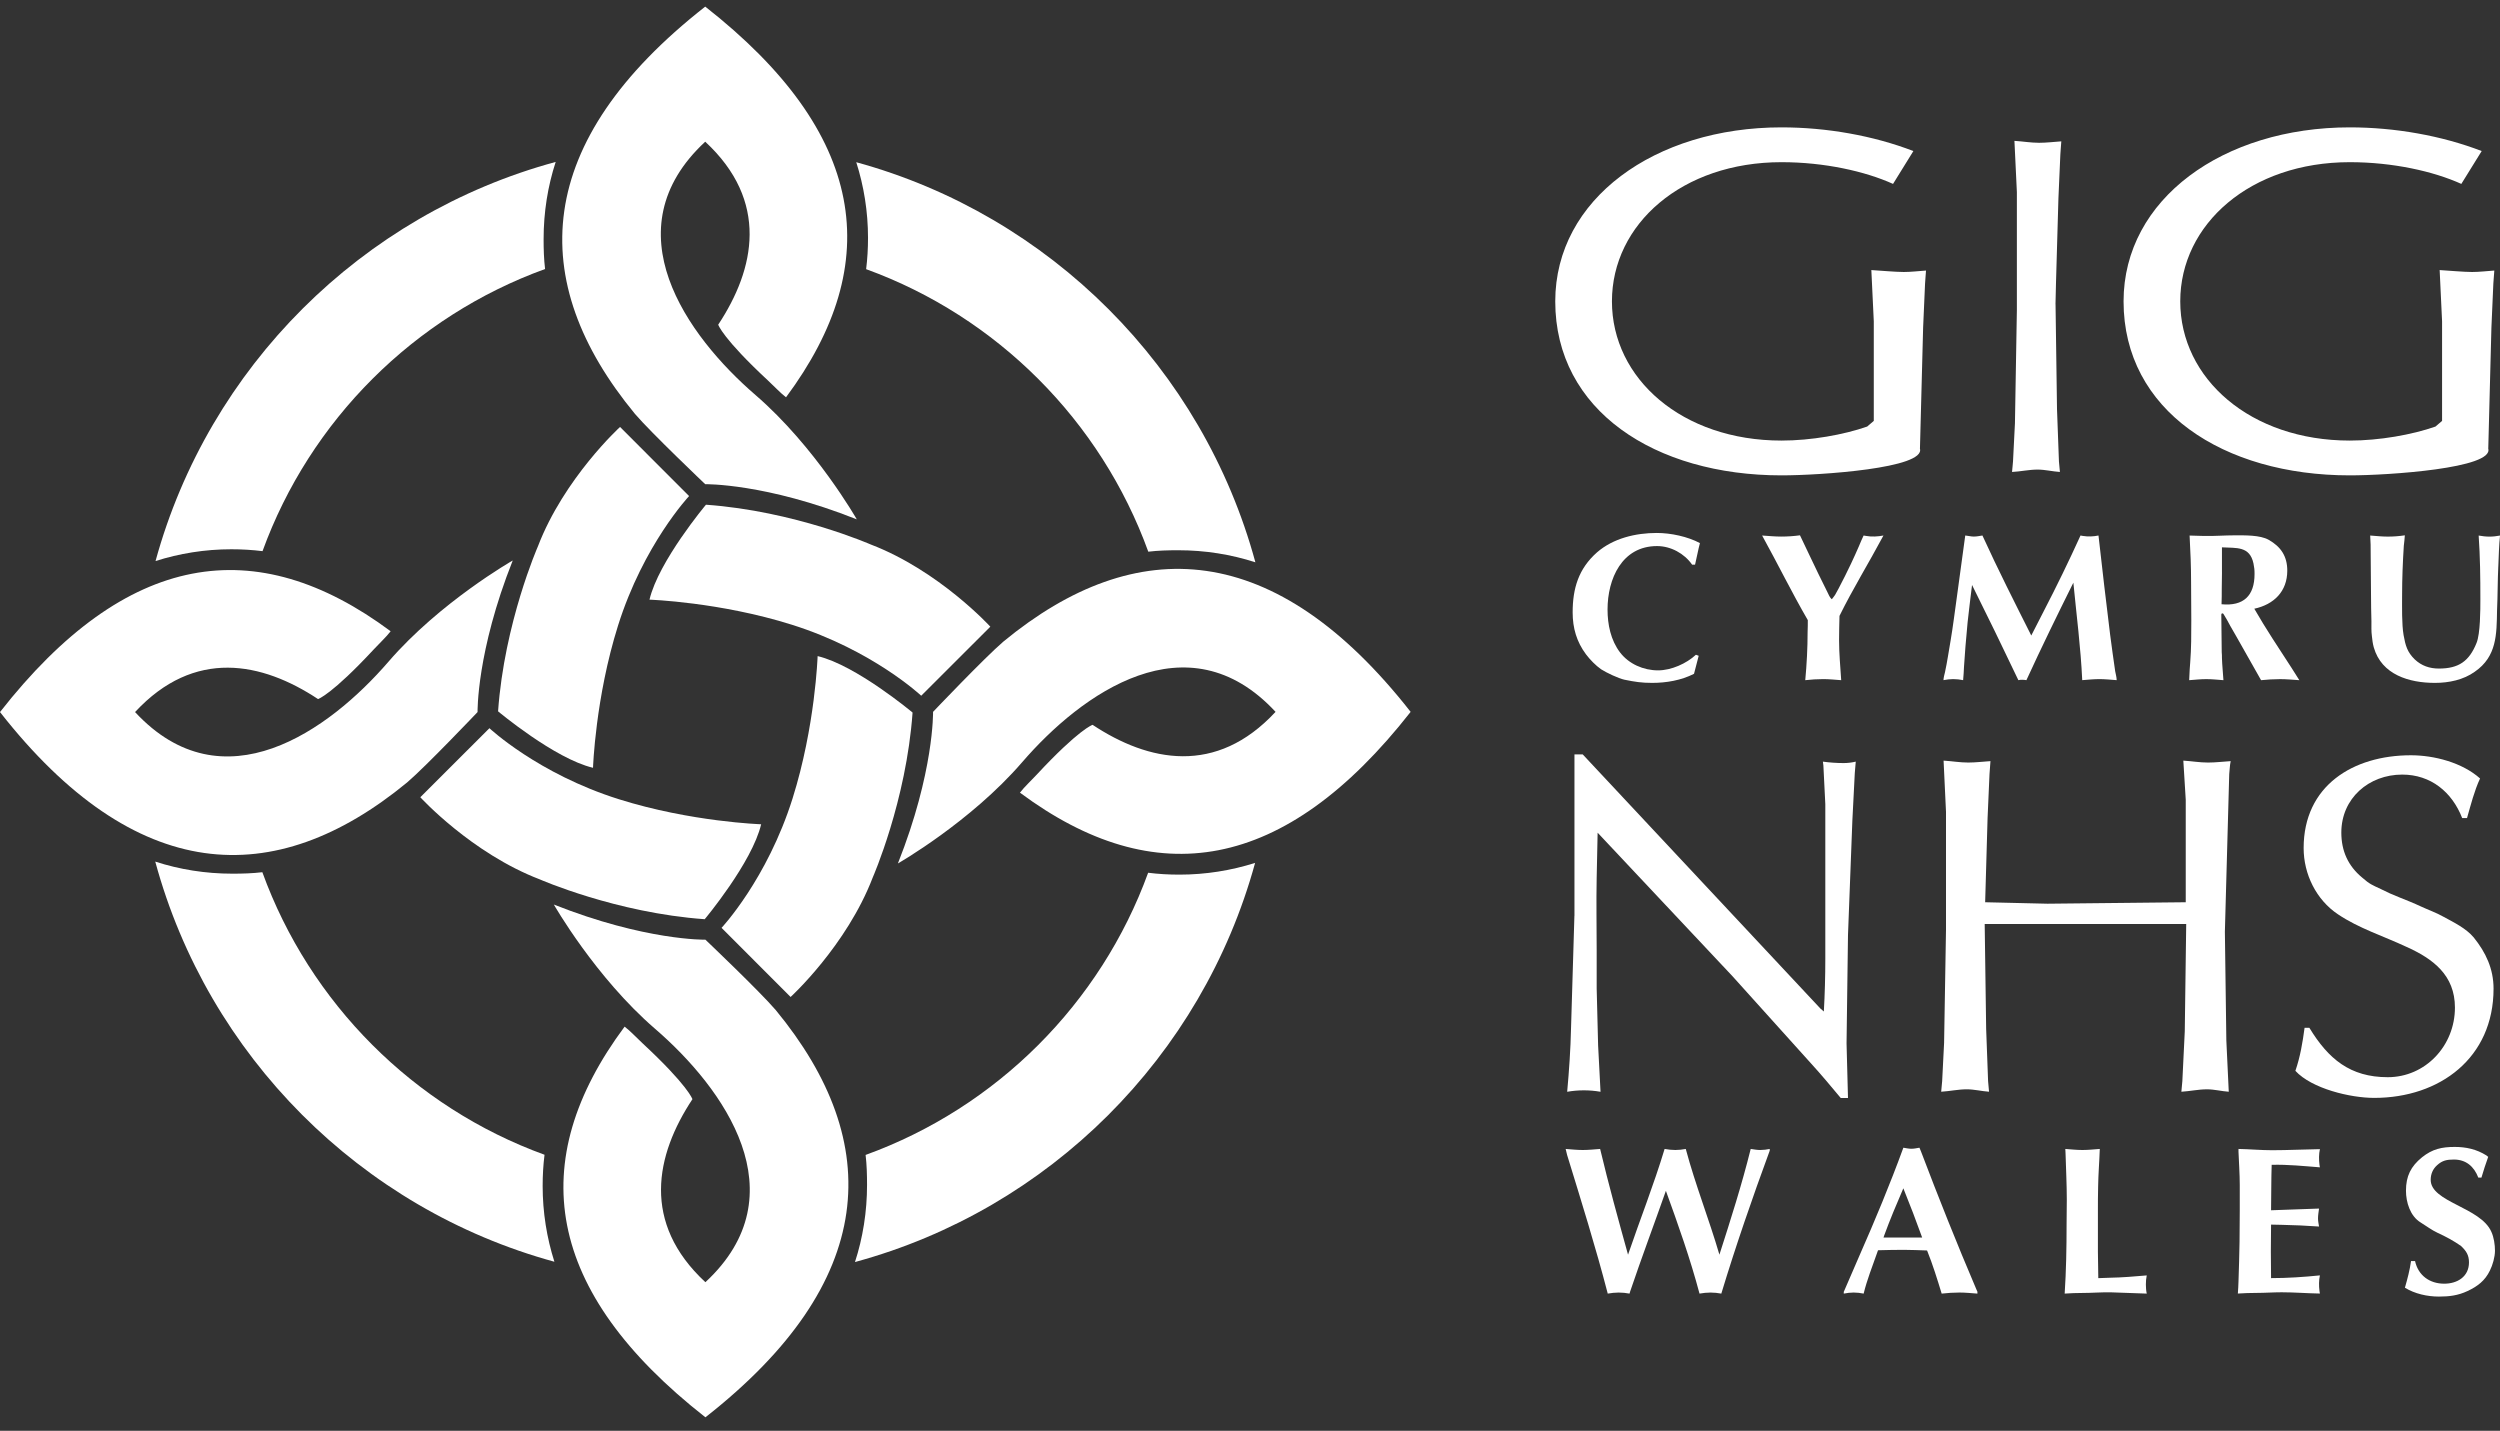 <?xml version="1.0" encoding="UTF-8"?>
<svg id="Layer_1" data-name="Layer 1" xmlns="http://www.w3.org/2000/svg" viewBox="0 0 1024 586.05">
  <rect x="0" y="0" width="1024" height="586.05" fill="#333333" stroke="none"/>
  <defs>
    <style>
      .cls-1 {
        fill: #fff;
      }
    </style>
  </defs>
  <g>
    <path class="cls-1" d="M321.95,162.74c41.08-55.3,32.77-108.4-33.09-160.03-70.61,55.35-73.74,112.24-28.8,166.8,6.64,7.76,28.8,28.82,28.8,28.82,0,0,24.63-.47,62.08,14.4,0,0-17.01-29.8-41.46-50.9-28.17-24.3-59.48-67.77-20.62-103.79,26.23,24.32,20.48,52.03,5.32,74.95,0,0,1.73,5.55,20.48,22.96,2.71,2.51,4.84,4.88,7.3,6.79"/>
    <path class="cls-1" d="M282.25,203.19s-18.65,19.84-29.09,53.01c-9.31,29.59-10.26,58.29-10.26,58.29-15.73-3.72-38.89-23.13-38.89-23.13,2.57-36.27,16.3-67.52,16.3-67.52,10.72-28.01,33.66-48.96,33.66-48.96l28.28,28.31Z"/>
    <path class="cls-1" d="M160.01,258.56C104.73,217.48,51.61,225.79,0,291.66c55.34,70.6,112.22,73.73,166.79,28.8,7.77-6.64,28.82-28.8,28.82-28.8,0,0-.46-24.64,14.41-62.09,0,0-29.8,17.01-50.9,41.46-24.31,28.17-67.76,59.48-103.8,20.63,24.32-26.23,52.04-20.48,74.95-5.32,0,0,5.54-1.73,22.95-20.48,2.51-2.71,4.89-4.84,6.78-7.3"/>
    <path class="cls-1" d="M200.47,298.27s19.84,18.65,53.01,29.09c29.59,9.31,58.29,10.26,58.29,10.26-3.72,15.72-23.12,38.89-23.12,38.89-36.28-2.58-67.52-16.3-67.52-16.3-28.02-10.72-48.97-33.66-48.97-33.66l28.3-28.27Z"/>
    <path class="cls-1" d="M255.84,420.51c-41.08,55.28-32.76,108.4,33.1,160.02,70.6-55.35,73.74-112.24,28.81-166.8-6.65-7.76-28.81-28.83-28.81-28.83,0,0-24.62.47-62.09-14.4,0,0,17.01,29.79,41.46,50.89,28.16,24.3,59.47,67.76,20.62,103.8-26.23-24.32-20.48-52.03-5.31-74.96,0,0-1.74-5.54-20.49-22.95-2.7-2.51-4.84-4.89-7.3-6.78"/>
    <path class="cls-1" d="M295.55,380.04s18.65-19.84,29.09-53.01c9.31-29.59,10.26-58.29,10.26-58.29,15.72,3.72,38.89,23.12,38.89,23.12-2.58,36.28-16.3,67.52-16.3,67.52-10.72,28.02-33.66,48.98-33.66,48.98l-28.28-28.31Z"/>
    <path class="cls-1" d="M417.78,324.68c55.29,41.07,108.4,32.77,160.02-33.1-55.35-70.61-112.23-73.74-166.8-28.8-7.76,6.65-28.82,28.8-28.82,28.8,0,0,.47,24.62-14.4,62.09,0,0,29.8-17.01,50.9-41.47,24.3-28.16,67.77-59.47,103.79-20.62-24.33,26.23-52.04,20.48-74.95,5.31,0,0-5.54,1.74-22.96,20.49-2.51,2.7-4.88,4.84-6.79,7.3"/>
    <path class="cls-1" d="M377.32,284.97s-19.83-18.65-53-29.09c-29.6-9.31-58.29-10.26-58.29-10.26,3.71-15.73,23.13-38.89,23.13-38.89,36.28,2.58,67.52,16.3,67.52,16.3,28.01,10.72,48.96,33.66,48.96,33.66l-28.31,28.28Z"/>
    <path class="cls-1" d="M63.71,229.8c9.79-3.11,20.22-4.82,31.04-4.82,4.34,0,8.58.25,12.78.77,19.47-53.58,62.12-96.14,115.73-115.56-.48-4.02-.6-8.11-.6-12.26,0-11.03,1.71-21.66,4.95-31.61-79.48,21.57-142.15,84.07-163.9,163.47"/>
    <path class="cls-1" d="M227.08,516.81c-3.11-9.79-4.81-20.22-4.81-31.04,0-4.33.24-8.58.77-12.78-53.59-19.47-96.14-62.12-115.58-115.73-4.01.48-8.11.6-12.25.6-11.04,0-21.66-1.71-31.62-4.95,21.58,79.49,84.07,142.16,163.48,163.9"/>
    <path class="cls-1" d="M514.09,353.44c-9.79,3.11-20.22,4.81-31.04,4.81-4.33,0-8.59-.24-12.77-.77-19.48,53.59-62.13,96.16-115.73,115.58.48,4.02.59,8.11.59,12.25,0,11.04-1.71,21.67-4.94,31.62,79.48-21.57,142.14-84.07,163.89-163.48"/>
    <path class="cls-1" d="M350.72,66.43c3.12,9.78,4.82,20.22,4.82,31.04,0,4.33-.25,8.58-.77,12.78,53.58,19.47,96.14,62.11,115.57,115.72,4.01-.48,8.11-.59,12.25-.59,11.04,0,21.65,1.71,31.62,4.94-21.58-79.48-84.08-142.14-163.48-163.88"/>
  </g>
  <g>
    <path class="cls-1" d="M644.9,375.11v-66.12h3.37l97.4,104.14,1.38,1.18c.4-7.14.6-14.45.6-21.58v-63.35l-.79-15.85-.2-1.57c2.77.39,5.74.59,8.51.59,1.58,0,3.36-.2,4.95-.59-.2,1.57-.2,3.17-.4,4.75l-.99,19.4-1.79,46.92-.59,44.34.59,22.37h-2.97c-3.96-4.75-7.92-9.5-12.07-14.05l-32.27-35.83-55.24-58.79-.39,18.61c-.2,9.9,0,19.6,0,29.3v15.84l.59,23.36.99,19.01c-4.55-.79-9.11-.79-13.66,0,.79-8.71,1.39-17.42,1.58-26.13l1.38-45.93Z"/>
    <path class="cls-1" d="M812.93,378.47l.6,42.96.79,21.38.39,4.36c-2.97-.2-6.13-.99-9.1-.99-3.57,0-6.93.78-10.5.99.2-1.39.2-2.98.4-4.36l.79-15.64.78-46.32v-48.31l-.99-20.99c3.37.21,6.73.79,10.1.79,2.97,0,6.13-.39,9.1-.58-.19,1.77-.19,3.55-.39,5.34l-.79,18.01-.99,34.45,25.54.6,56.62-.6v-41.97l-.99-16.04c3.36.21,6.73.79,10.09.79,3.17,0,6.14-.39,9.31-.58-.39,1.77-.39,3.55-.6,5.34l-1.78,64.54.6,44.54.99,20.99c-2.97-.2-5.94-.99-8.91-.99-3.57,0-6.93.78-10.5.99.2-1.39.2-2.98.4-4.36l.99-20.39.59-43.95h-82.56Z"/>
    <path class="cls-1" d="M945.95,421.04c7.72,12.67,16.63,20.18,32.07,20.18s27.52-12.87,27.52-28.51c0-13.26-8.91-19.99-20-24.94-9.3-4.36-19.4-7.53-27.91-13.27-8.91-5.94-14.06-16.44-14.06-27.13,0-25.53,20.2-38.01,43.95-38.01,9.5,0,20.99,2.97,28.31,9.5-2.37,5.14-3.76,10.69-5.34,16.22h-1.98c-4.16-10.68-12.86-17.81-24.55-17.81-13.67,0-24.95,9.7-24.95,23.76,0,7.51,2.77,13.66,8.51,18.41,3.17,2.77,3.96,2.97,7.72,4.74,2.37,1.2,4.95,2.38,7.51,3.37,2.97,1.19,5.95,2.37,8.91,3.76,2.97,1.38,6.34,2.57,9.11,4.15,4.35,2.37,9.3,4.75,12.47,8.52,4.95,6.14,8.12,12.87,8.12,20.98,0,28.31-21.98,44.74-48.9,44.74-9.7,0-25.55-3.76-32.27-11.08,1.98-5.74,2.97-11.68,3.76-17.62h1.98Z"/>
    <path class="cls-1" d="M667.45,529.86c-1.38-.26-2.95-.43-4.42-.43s-3.03.17-4.5.43c-4.94-19.05-10.83-37.86-16.63-56.74l-.61-2.51c2.34.18,4.68.43,7.02.43s4.76-.26,7.1-.43c3.46,14.55,7.44,28.93,11.43,43.31,4.93-14.47,10.57-28.67,14.98-43.31,1.47.26,2.95.43,4.42.43,1.39,0,2.86-.17,4.25-.43,3.9,14.64,9.53,28.75,13.78,43.31,4.59-14.29,9.18-28.67,12.82-43.31,1.3.18,2.59.43,3.9.43s2.69-.17,3.89-.43v.7c-7.1,19.32-13.85,38.81-19.83,58.55-1.39-.26-2.94-.43-4.42-.43s-3.04.17-4.51.43c-3.8-14.29-8.74-28.24-13.77-42.1-4.85,13.77-9.96,27.38-14.64,41.23l-.26.87Z"/>
    <path class="cls-1" d="M771.48,506.9h15.84c-2.42-6.75-5.02-13.51-7.71-20.17-2.77,6.4-5.46,12.81-7.87,19.39l-.26.78ZM755.2,529.16l6.41-14.81c6.41-14.55,12.55-29.28,18.01-44.25,1.13.18,2.17.43,3.3.43s2.17-.25,3.29-.43l.61,1.47c7.19,18.96,14.73,37.85,22.7,56.55l.43.96v.78c-2.43-.18-4.95-.44-7.36-.44s-4.85.17-7.28.44c-1.83-5.98-3.64-11.87-5.98-17.67-3.21-.09-6.32-.26-9.53-.26-3.56,0-7.01.08-10.56.17l-.43,1.22c-1.9,5.45-4.07,10.82-5.46,16.54-1.3-.26-2.69-.44-4.07-.44-1.3,0-2.77.17-4.07.44v-.7Z"/>
    <path class="cls-1" d="M845.95,470.61c2.34.17,4.68.43,7.02.43s4.76-.26,7.1-.43c-.17,5.2-.61,10.31-.68,15.51-.09,3.38-.09,6.75-.09,10.13v16.37c0,3.63.16,7.28.16,10.91l4.68-.17c5.11-.09,10.14-.51,15.16-.95-.26,1.21-.35,2.51-.35,3.72s.09,2.51.35,3.73l-14.63-.52c-3.99-.08-7.88.26-11.79.26-2.42,0-4.76.09-7.19.26.61-9.36.78-18.72.78-28.07,0-3.46.09-6.93.09-10.38,0-6.42-.35-12.74-.52-19.14l-.09-1.65Z"/>
    <path class="cls-1" d="M916.88,470.61c4.59.09,9.18.52,13.78.52,6.5,0,13.07-.35,19.57-.44-.44,2.09-.44,4.25-.17,6.42.09.34.09.69.17,1.03-6.58-.51-13.16-1.21-19.75-1.03-.08,3.02-.16,5.97-.16,9.01,0,3.21-.09,6.4-.09,9.61l19.65-.7c-.18,1.39-.42,2.69-.42,4.08,0,1.12.25,2.16.42,3.28-5.1-.35-10.21-.61-15.41-.7-1.38,0-2.86-.09-4.24-.09,0,3.64-.09,7.36-.09,11.01s.09,7.28.09,10.91c6.67,0,13.33-.44,20-1.12-.44,2.08-.44,4.24-.17,6.4.09.35.09.7.17,1.04-5.19-.08-10.47-.52-15.67-.52-3.38,0-6.84.26-10.22.26-2.6,0-5.11.09-7.71.26.17-1.65.17-3.3.26-4.94.17-5.37.35-10.74.43-16.2,0-4.33.09-8.74.09-13.16v-10.14c0-4.5-.35-9.18-.52-13.68v-1.13Z"/>
    <path class="cls-1" d="M1015.1,482.31c-1.73-4.51-5.02-7.36-9.96-7.36-2.86,0-4.76.34-6.93,2.34-1.73,1.55-2.6,3.63-2.6,5.97,0,9.18,20.44,11.17,24.86,21.31,1.03,2.25,1.47,5.29,1.47,7.71,0,2.6-.95,5.89-2.08,8.14-1.99,4.16-5.11,6.5-9.18,8.4-3.89,1.82-7.45,2.26-11.69,2.26-4.76,0-9.88-1.13-13.94-3.63,1.04-3.64,1.99-7.2,2.51-10.92h1.64c1.3,5.89,5.97,9.27,11.95,9.27,5.36,0,10.14-2.86,10.14-8.74,0-2.95-1.13-4.67-3.21-6.66-3.04-2.17-6.32-3.91-9.7-5.46-2.42-1.13-4.68-2.86-6.93-4.24-4.24-2.6-5.97-8.23-5.97-13,0-5.97,1.99-9.95,6.58-13.68,4.24-3.38,8.05-4.24,13.42-4.24,4.59,0,8.92.95,12.91,3.46.26.26.52.35.77.61-1.03,2.78-1.9,5.63-2.77,8.5h-1.29Z"/>
    <path class="cls-1" d="M695.78,268.63l-1.91,7.36c-5.2,2.67-11.34,3.72-17.15,3.72-4.33,0-7.1-.43-11.34-1.3-2.43-.52-7.36-2.86-9.53-4.25-2.25-1.56-4.59-3.98-6.23-6.15-3.81-5.11-5.46-10.74-5.46-17.15,0-9.88,2.42-17.92,9.96-24.6,6.67-5.8,15.85-7.96,24.51-7.96,5.71,0,12.64,1.47,17.66,4.15-.78,2.95-1.29,5.89-1.99,8.83h-1.21c-3.2-4.59-8.75-7.61-14.37-7.61-14.38,0-20.27,13.42-20.27,25.98,0,6.14,1.3,12.55,5.11,17.57,3.64,4.76,9.61,7.36,15.59,7.36,5.37,0,11.61-2.77,15.5-6.4l1.13.43Z"/>
    <path class="cls-1" d="M729.56,219.78c2.6,0,5.2-.17,7.71-.52,1.21,2.51,2.42,5.11,3.63,7.63,1.3,2.77,2.6,5.46,3.9,8.14,1.21,2.51,2.51,5.03,3.72,7.54.44.95.96,2.16,1.73,2.85,0,.26,1.3-1.64,1.39-1.73.51-.86,1.03-1.81,1.47-2.68,1.82-3.38,3.47-6.84,5.11-10.22,1.13-2.35,2.17-4.76,3.21-7.1.6-1.48,1.21-2.86,1.9-4.34.35.08.69.08,1.03.17,2.35.43,4.77.26,7.1-.17-6.06,11.35-12.55,21.83-18.01,32.92-.08,3.29-.17,6.67-.17,9.95,0,5.46.52,10.92.87,16.38-2.42-.17-4.94-.44-7.36-.44s-4.94.17-7.36.44c.61-6.59.96-13.17.96-19.75.08-1.64.08-3.21.08-4.85-6.49-11.17-12.2-22.87-18.71-34.65,2.6.17,5.2.43,7.8.43"/>
    <path class="cls-1" d="M804.98,219.34c1.13.09,2.34.44,3.47.44,1.21,0,2.42-.26,3.55-.44,6.33,13.87,13.17,27.37,20.01,40.97l5.1-9.96c5.29-10.21,10.31-20.52,15.07-31.01.35.09.61.09.96.18,2.16.35,4.33.26,6.4-.18,1.48,13.52,3.12,27.03,4.76,40.54.61,5.02,1.39,10.05,2.08,15.07.17,1.04.61,2.42.61,3.64-2.34-.17-4.76-.43-7.1-.43s-4.68.26-7.01.43c-.61-13.34-2.34-26.59-3.63-39.93-6.59,13.26-13.08,26.51-19.23,39.93-1.13-.17-2.17-.26-3.3,0l-6.67-13.87c-3.98-8.39-8.23-16.71-12.3-25.11-.61,5.11-1.29,10.22-1.82,15.32-.26,3.3-.61,6.5-.87,9.79-.17,2.86-.43,5.63-.61,8.5-.09,1.82-.17,3.55-.35,5.37-1.29-.26-2.67-.43-4.07-.43-1.3,0-2.69.18-3.98.43,0-.87.44-2.6.61-3.21.95-4.33,1.55-8.74,2.34-13.17.95-5.62,1.64-11.26,2.43-16.89l3.54-25.98Z"/>
    <path class="cls-1" d="M910.12,234.51c0,2.25-.09,4.5-.09,6.75,0,2.08,0,4.15-.09,6.24,9.02.86,13.52-3.47,13.52-12.39,0-1.81-.09-2.51-.44-4.33-1.55-7.19-7.01-6.24-12.91-6.59v10.31ZM913.41,256.16c-.78-1.47-1.64-3.04-2.51-4.41-.26-.35-.17-.44-.61-.52,0,0-.44,0-.44.52,0,5.11.17,10.31.17,15.41.09.78.09,1.56.09,2.34.09,3.03.43,6.07.61,9.1-2.34-.17-4.68-.43-7.02-.43s-4.67.26-7.01.43l.08-1.65c.09-1.9.17-3.8.35-5.71.44-5.63.44-11.35.44-17.06,0-5.2-.09-10.48-.09-15.68,0-6.4-.26-12.73-.61-19.14l5.97.17c4.16.09,8.32-.26,12.47-.26s10.4-.16,13.94,1.83c5.03,2.85,7.63,6.75,7.63,12.64,0,8.49-5.46,13.85-13.51,15.59,4.76,8.31,10.12,16.28,15.33,24.34l3.12,4.93c-2.6-.17-5.29-.43-7.88-.43s-5.2.17-7.79.43l-10.05-17.76-2.69-4.68Z"/>
    <path class="cls-1" d="M1023.3,231.99c-.08,2.77-.25,5.63-.25,8.5,0,3.2-.17,6.4-.26,9.51-.17,9.88-.09,18.89-9.09,25.12-4.69,3.38-10.65,4.59-16.38,4.59-10.47,0-21.81-3.3-25.02-14.55-.44-1.56-.61-3.11-.78-4.68-.26-1.9-.18-3.98-.18-5.97-.09-3.56-.17-7.1-.17-10.74s-.09-7.19-.09-10.82c0-3.3-.08-6.67-.08-9.96,0-1.22-.17-2.42-.17-3.64,2.43.18,4.75.44,7.18.44s4.69-.18,7.01-.52c-.08,1.39-.25,2.86-.42,4.25-.43,6.84-.7,13.5-.7,20.26,0,4.76-.17,11.87.61,16.37.77,4.24,1.47,6.93,4.59,9.96,2.77,2.6,6.06,3.73,9.88,3.73,8.05,0,12.38-2.95,15.41-10.48,1.57-3.82,1.57-13.68,1.57-17.93,0-8.66-.09-17.4-.7-26.07,1.47.26,2.95.44,4.42.44s2.95-.18,4.33-.44c-.43,4.17-.52,8.41-.7,12.65"/>
    <path class="cls-1" d="M841.95,124.62l.6,42.97.79,21.38.4,4.35c-2.98-.19-6.14-.98-9.11-.98-3.56,0-6.93.79-10.5.98.21-1.38.21-2.97.4-4.35l.79-15.64.79-46.34v-48.3l-1-20.99c3.37.2,6.73.79,10.1.79,2.97,0,6.13-.39,9.1-.59-.2,1.77-.2,3.56-.39,5.34l-.79,18.01-.99,34.46-.21,8.91Z"/>
    <path class="cls-1" d="M786.4,183.75c2.38,8.04-40.8,10.96-56.71,10.96-51.75,0-92.66-26.52-92.66-71.27,0-41.97,40.91-71.27,92.66-71.27,18.43,0,37.62,3.37,54.03,9.7l-8.33,13.46c-11.37-5.14-28.03-8.9-45.7-8.9-40.65,0-69.44,25.34-69.44,57.01s28.79,57.02,69.44,57.02c12.11,0,25.5-2.38,35.1-5.74l2.71-2.32v-40.79l-1-20.99c3.37.2,9.92.79,13.29.79,2.97,0,6.13-.39,9.1-.59-.2,1.77-.2,3.56-.39,5.34l-.79,18.02-1.3,49.55Z"/>
    <path class="cls-1" d="M1019.18,183.75c2.38,8.04-40.81,10.96-56.71,10.96-51.76,0-92.66-26.52-92.66-71.27,0-41.97,40.91-71.27,92.66-71.27,18.42,0,37.61,3.37,54.03,9.7l-8.34,13.46c-11.35-5.14-28.01-8.9-45.69-8.9-40.65,0-69.44,25.34-69.44,57.01s28.79,57.02,69.44,57.02c12.11,0,25.49-2.38,35.1-5.74l2.7-2.32v-40.79l-.99-20.99c3.37.2,9.92.79,13.29.79,2.97,0,6.13-.39,9.1-.59-.2,1.77-.2,3.56-.4,5.34l-.79,18.02-1.29,49.55Z"/>
  </g>
</svg>